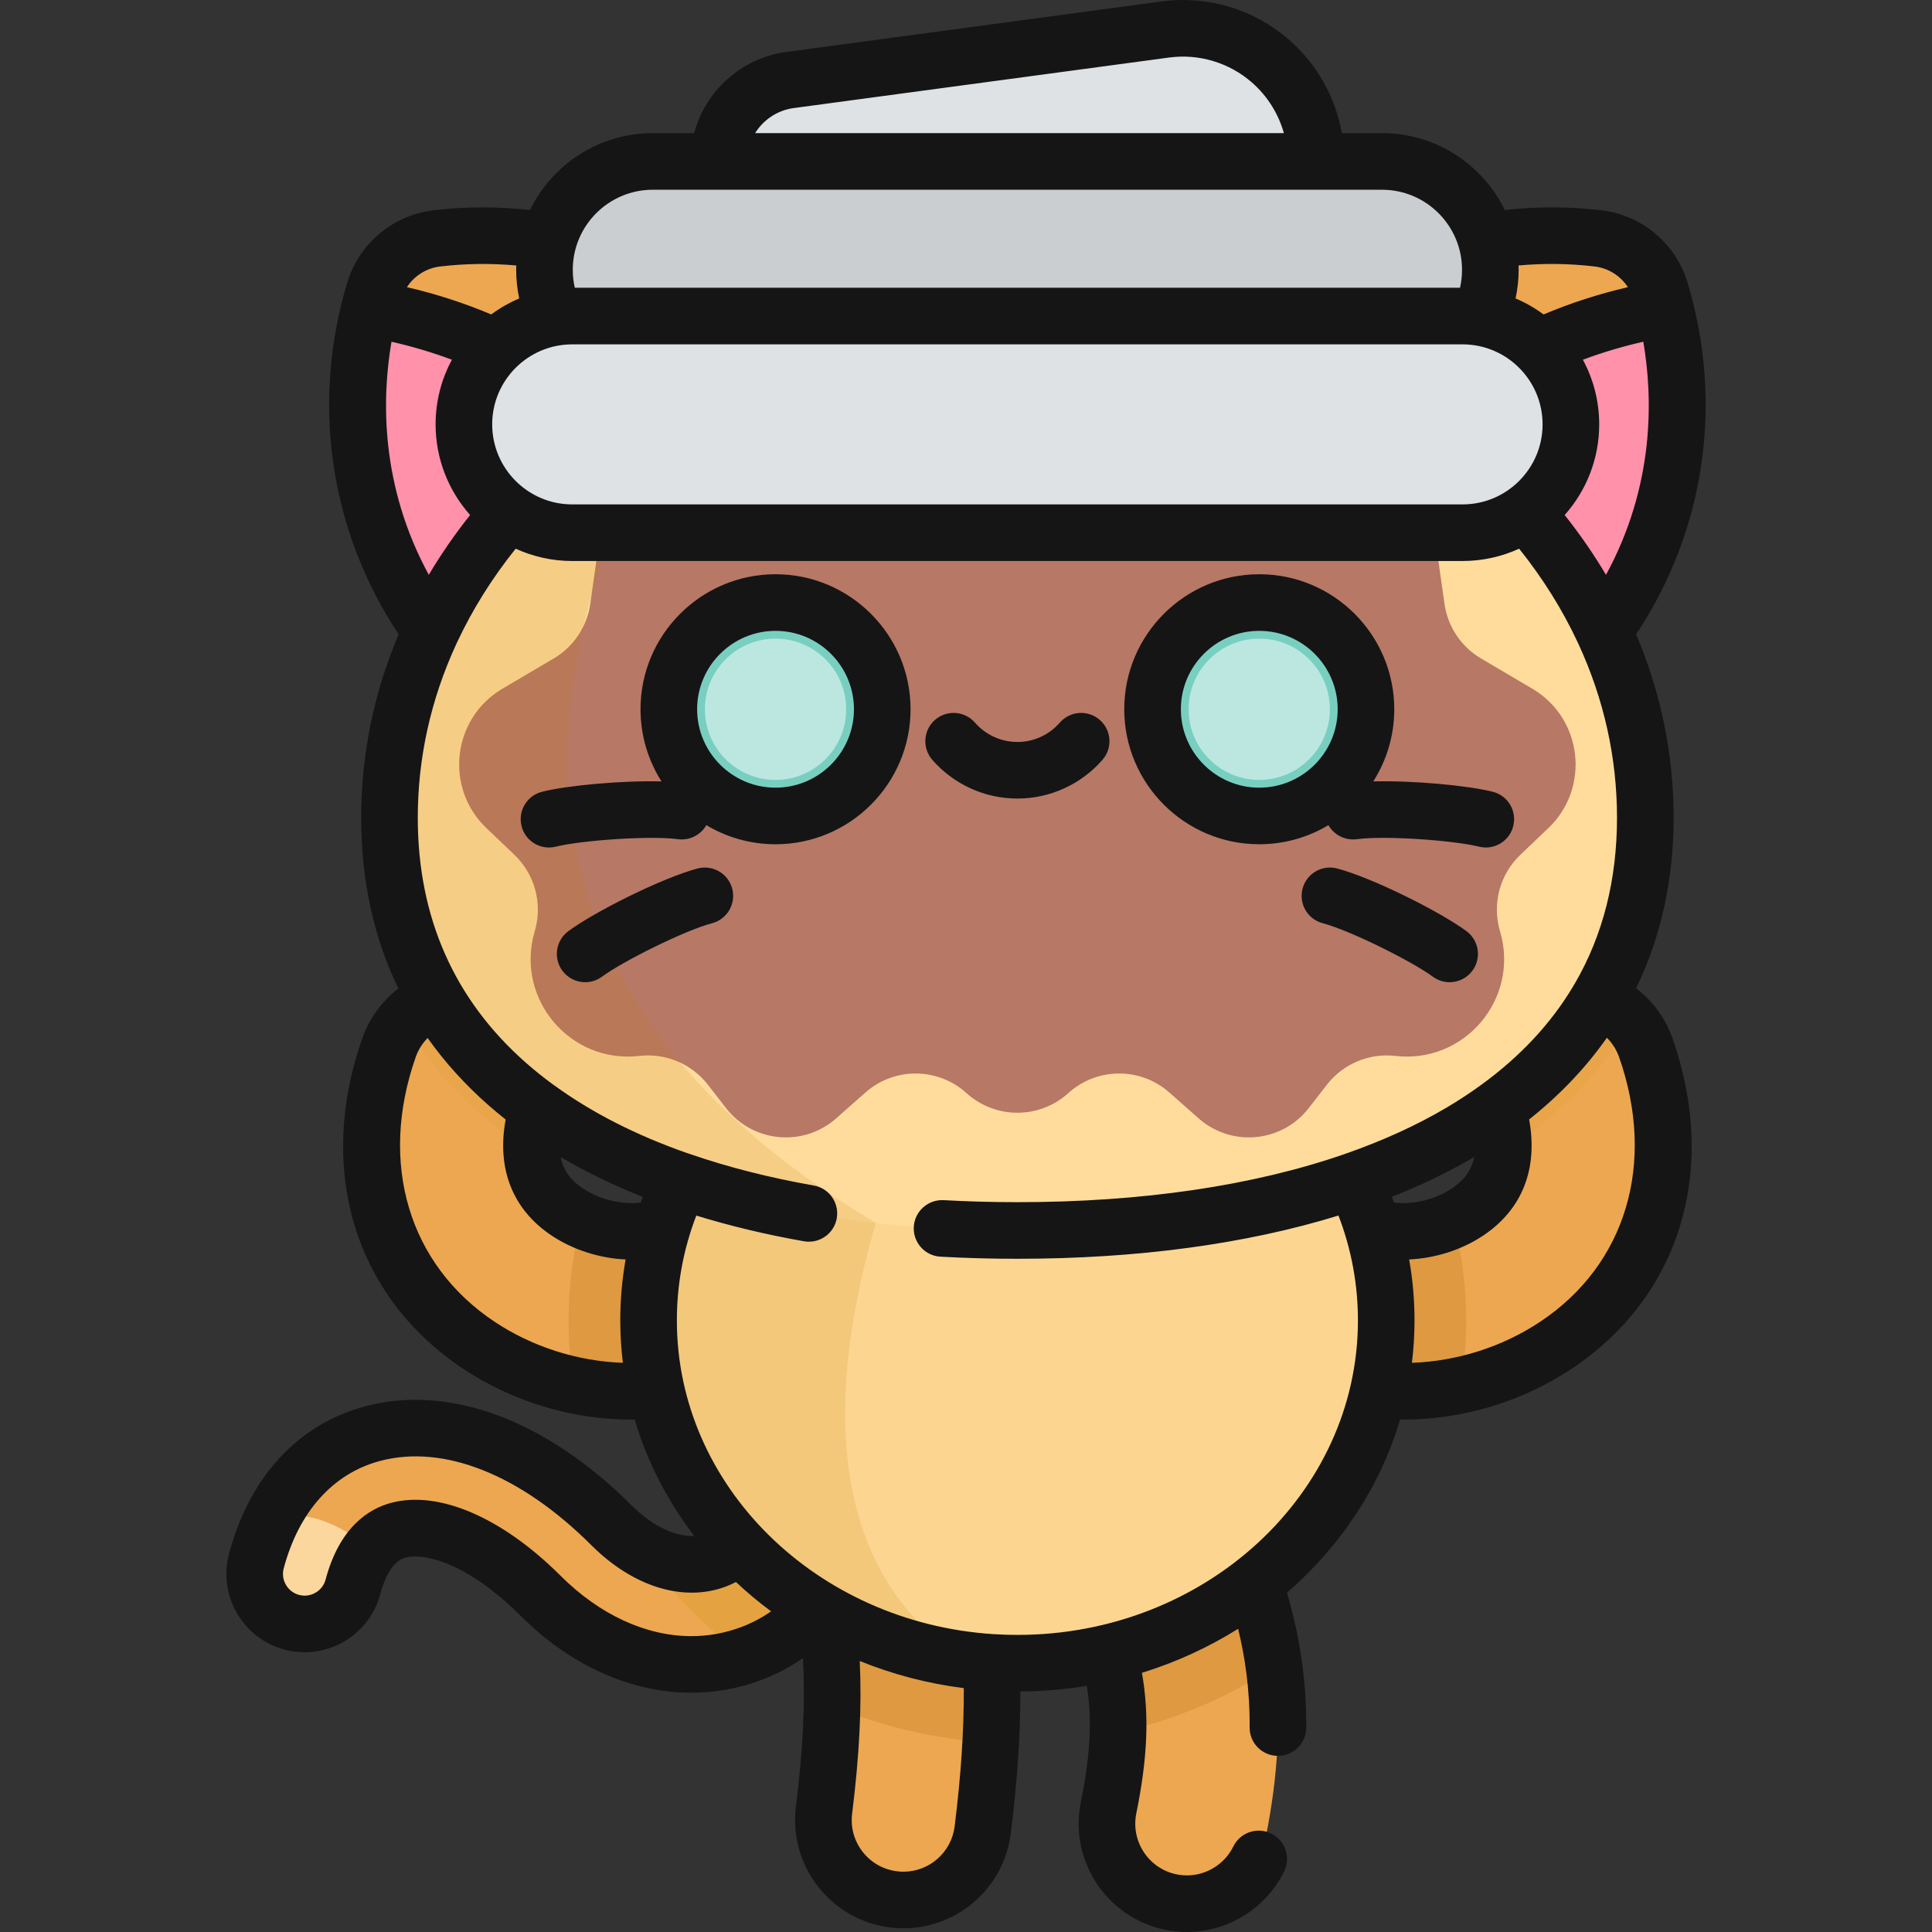 <svg width="66" height="66" viewBox="0 0 66 66" fill="none" xmlns="http://www.w3.org/2000/svg">
<rect x="0" y="0" width="66" height="66" fill="#333333" stroke="none"/>
<path d="M23.619 56.859C21.83 56.86 20.003 56.048 18.468 54.515C16.404 52.455 14.604 52.007 13.608 52.275C12.868 52.474 12.347 53.124 12.057 54.209C11.814 55.12 10.878 55.661 9.967 55.418C9.056 55.175 8.515 54.24 8.758 53.329C9.367 51.046 10.775 49.501 12.722 48.977C15.242 48.3 18.215 49.438 20.881 52.099C22.034 53.25 23.368 53.697 24.45 53.296C25.579 52.877 26.307 51.579 26.448 49.734C26.519 48.794 27.339 48.089 28.28 48.161C29.22 48.233 29.924 49.053 29.852 49.993C29.61 53.177 28.034 55.609 25.637 56.498C24.982 56.74 24.303 56.859 23.619 56.859Z" fill="#EDA751"/>
<path d="M12.056 54.209C12.194 53.693 12.386 53.276 12.627 52.958C11.506 51.854 10.262 51.69 9.373 51.736C9.119 52.217 8.912 52.748 8.757 53.329C8.514 54.24 9.056 55.175 9.967 55.418C10.878 55.662 11.813 55.12 12.056 54.209Z" fill="#FCD79D"/>
<path d="M30.864 64.906C30.752 64.906 30.638 64.899 30.523 64.885C29.026 64.699 27.963 63.334 28.15 61.837C28.639 57.908 28.436 55.679 27.949 53.356C27.64 51.879 28.586 50.431 30.063 50.122C31.539 49.813 32.987 50.759 33.297 52.236C33.881 55.029 34.152 57.846 33.571 62.512C33.399 63.894 32.222 64.906 30.864 64.906Z" fill="#EDA751"/>
<path d="M21.56 47.527C19.779 47.527 17.934 47.006 16.354 45.954C13.04 43.746 11.865 39.853 13.287 35.795C13.786 34.371 15.345 33.622 16.768 34.12C18.192 34.619 18.942 36.178 18.443 37.602C17.844 39.312 18.16 40.592 19.384 41.407C20.674 42.267 22.393 42.23 23.068 41.623C24.19 40.614 25.917 40.706 26.926 41.828C27.935 42.949 27.843 44.676 26.722 45.685C25.36 46.91 23.498 47.527 21.56 47.527Z" fill="#EDA751"/>
<path opacity="0.1" d="M16.768 34.12C15.675 33.738 14.505 34.092 13.793 34.921C14.829 36.644 16.291 38.141 18.158 39.376C18.119 38.849 18.213 38.257 18.443 37.602C18.942 36.178 18.192 34.619 16.768 34.12Z" fill="#C18F00"/>
<path d="M47.951 47.528C46.013 47.528 44.151 46.91 42.789 45.685C41.668 44.676 41.576 42.949 42.585 41.828C43.594 40.706 45.321 40.614 46.443 41.623C47.118 42.23 48.837 42.267 50.128 41.407C51.351 40.592 51.667 39.312 51.068 37.602C50.569 36.178 51.319 34.62 52.743 34.12C54.166 33.622 55.725 34.371 56.224 35.795C57.646 39.853 56.471 43.746 53.157 45.954C51.577 47.006 49.732 47.528 47.951 47.528Z" fill="#EDA751"/>
<path opacity="0.1" d="M52.743 34.12C51.319 34.619 50.57 36.178 51.069 37.602C51.298 38.257 51.392 38.849 51.353 39.376C53.22 38.141 54.682 36.644 55.718 34.921C55.006 34.092 53.836 33.737 52.743 34.12Z" fill="#C18F00"/>
<path d="M40.55 65.033C40.369 65.033 40.187 65.015 40.002 64.978C38.524 64.677 37.57 63.235 37.87 61.757C38.545 58.44 38.094 56.923 37.302 54.722C36.791 53.302 37.528 51.738 38.948 51.227C40.368 50.717 41.932 51.453 42.443 52.873C43.425 55.602 44.161 58.237 43.224 62.845C42.961 64.14 41.822 65.033 40.55 65.033Z" fill="#EDA751"/>
<path opacity="0.2" d="M28.279 48.161C27.339 48.089 26.519 48.794 26.447 49.734C26.307 51.579 25.579 52.877 24.45 53.296C23.654 53.591 22.721 53.425 21.824 52.859C22.791 54.285 24.015 55.54 25.436 56.567C25.503 56.545 25.57 56.522 25.637 56.498C28.034 55.608 29.61 53.177 29.852 49.993C29.924 49.053 29.219 48.232 28.279 48.161Z" fill="#C18F00"/>
<path opacity="0.2" d="M49.648 41.677C48.44 42.249 47.037 42.158 46.443 41.623C45.321 40.614 43.594 40.706 42.585 41.828C41.576 42.949 41.668 44.676 42.789 45.685C44.151 46.91 46.013 47.528 47.951 47.528C48.6 47.528 49.257 47.457 49.907 47.319C50.025 46.598 50.086 45.861 50.086 45.11C50.087 43.928 49.934 42.778 49.648 41.677Z" fill="#A35F00"/>
<path opacity="0.2" d="M23.068 41.623C22.474 42.157 21.071 42.249 19.863 41.677C19.577 42.778 19.424 43.928 19.424 45.11C19.424 45.861 19.485 46.598 19.603 47.318C20.253 47.457 20.911 47.527 21.56 47.527C23.497 47.527 25.36 46.91 26.721 45.685C27.843 44.676 27.935 42.949 26.926 41.828C25.917 40.706 24.19 40.614 23.068 41.623Z" fill="#A35F00"/>
<path opacity="0.2" d="M30.063 50.122C28.586 50.431 27.64 51.879 27.949 53.356C28.265 54.866 28.462 56.337 28.426 58.261C30.095 58.976 31.923 59.417 33.845 59.524C34.008 56.533 33.745 54.377 33.297 52.236C32.987 50.76 31.539 49.813 30.063 50.122Z" fill="#A35F00"/>
<path opacity="0.2" d="M43.526 56.947C43.325 55.46 42.913 54.177 42.444 52.873C41.933 51.453 40.368 50.717 38.948 51.227C37.529 51.738 36.792 53.303 37.303 54.722C37.856 56.261 38.242 57.466 38.195 59.184C40.138 58.762 41.941 57.992 43.526 56.947Z" fill="#A35F00"/>
<path d="M34.756 56.817C41.715 56.817 47.355 51.576 47.355 45.11C47.355 38.644 41.715 33.403 34.756 33.403C27.798 33.403 22.157 38.644 22.157 45.11C22.157 51.576 27.798 56.817 34.756 56.817Z" fill="#FCD690"/>
<path opacity="0.15" d="M32.916 56.694C27.158 52.913 28.943 45.166 29.92 41.778V34.297C25.362 36.059 22.156 40.237 22.156 45.111C22.156 50.996 26.83 55.866 32.916 56.694Z" fill="#C17A00"/>
<path d="M27.088 24.809C29.553 22.741 31.199 19.268 27.722 14.134C24.217 8.96 18.998 7.663 14.925 8.143C13.92 8.261 13.078 8.968 12.787 9.937C11.606 13.865 11.978 19.23 16.465 23.58C20.916 27.896 24.622 26.878 27.088 24.809Z" fill="#EDA751"/>
<path d="M12.623 10.538C11.655 14.401 12.202 19.447 16.465 23.58C20.323 27.321 23.621 27.054 26.037 25.569C24.375 14.29 17.117 11.299 12.623 10.538Z" fill="#FF91AB"/>
<path d="M42.423 24.809C39.958 22.741 38.312 19.268 41.789 14.134C45.294 8.96 50.512 7.663 54.586 8.143C55.591 8.261 56.433 8.968 56.724 9.937C57.904 13.865 57.533 19.23 53.046 23.58C48.594 27.896 44.888 26.878 42.423 24.809Z" fill="#EDA751"/>
<path d="M56.889 10.538C57.856 14.401 57.309 19.447 53.046 23.58C49.188 27.321 45.89 27.054 43.474 25.569C45.136 14.29 52.394 11.299 56.889 10.538Z" fill="#FF91AB"/>
<path d="M56.206 27.932C56.206 37.739 46.602 42.035 34.755 42.035C22.909 42.035 13.305 37.739 13.305 27.932C13.305 18.124 22.909 10.173 34.755 10.173C46.602 10.173 56.206 18.124 56.206 27.932Z" fill="#FFDC9C"/>
<path d="M36.494 37.343C37.471 36.458 38.958 36.448 39.946 37.321L40.949 38.207C42.07 39.196 43.793 39.034 44.709 37.853L45.327 37.057C45.882 36.342 46.77 35.968 47.67 36.072C50.024 36.344 51.9 34.139 51.256 31.858L51.233 31.779C50.972 30.855 51.243 29.863 51.938 29.201L52.895 28.288C54.337 26.912 54.063 24.538 52.346 23.527L50.595 22.495C49.916 22.095 49.457 21.408 49.346 20.628L48.953 17.864C48.737 16.34 47.247 15.34 45.755 15.717L41.844 16.705C41.056 16.904 40.221 16.722 39.587 16.213L36.378 13.634C35.43 12.872 34.081 12.872 33.133 13.634L29.924 16.213C29.29 16.722 28.454 16.904 27.666 16.705L23.756 15.717C22.264 15.34 20.774 16.34 20.557 17.864L20.165 20.628C20.054 21.408 19.594 22.095 18.915 22.495L17.165 23.527C15.447 24.538 15.174 26.912 16.616 28.288L17.573 29.201C18.267 29.863 18.538 30.855 18.277 31.779L18.255 31.858C17.61 34.139 19.487 36.344 21.841 36.072C22.741 35.968 23.629 36.342 24.184 37.057L24.801 37.853C25.718 39.034 27.441 39.196 28.562 38.207L29.565 37.321C30.553 36.448 32.04 36.458 33.017 37.343C34.004 38.236 35.507 38.236 36.494 37.343Z" fill="#B77866"/>
<path opacity="0.15" d="M23.302 12.915C17.295 16.062 13.305 21.611 13.305 27.932C13.305 36.363 20.402 40.721 29.92 41.778C16.257 33.617 18.039 22.64 23.302 12.915Z" fill="#C17A00"/>
<path d="M26.493 27.875C28.506 27.875 30.139 26.243 30.139 24.229C30.139 22.216 28.506 20.584 26.493 20.584C24.48 20.584 22.848 22.216 22.848 24.229C22.848 26.243 24.48 27.875 26.493 27.875Z" fill="#78CFC0"/>
<path opacity="0.5" d="M26.493 26.642C27.826 26.642 28.906 25.562 28.906 24.23C28.906 22.897 27.826 21.817 26.493 21.817C25.161 21.817 24.081 22.897 24.081 24.23C24.081 25.562 25.161 26.642 26.493 26.642Z" fill="white"/>
<path d="M43.018 27.875C45.031 27.875 46.663 26.243 46.663 24.229C46.663 22.216 45.031 20.584 43.018 20.584C41.005 20.584 39.373 22.216 39.373 24.229C39.373 26.243 41.005 27.875 43.018 27.875Z" fill="#78CFC0"/>
<path opacity="0.5" d="M43.018 26.642C44.35 26.642 45.431 25.562 45.431 24.23C45.431 22.897 44.35 21.817 43.018 21.817C41.686 21.817 40.605 22.897 40.605 24.23C40.605 25.562 41.686 26.642 43.018 26.642Z" fill="white"/>
<path d="M42.153 8.321H27.358C25.808 8.321 24.552 7.065 24.552 5.515C24.552 4.11 25.591 2.922 26.983 2.734L39.804 1.008C42.533 0.64 44.959 2.762 44.959 5.515C44.959 7.065 43.703 8.321 42.153 8.321Z" fill="#DEE2E5"/>
<path d="M47.212 12.915H22.3C20.256 12.915 18.6 11.259 18.6 9.215C18.6 7.171 20.256 5.515 22.3 5.515H47.212C49.255 5.515 50.912 7.171 50.912 9.215C50.912 11.259 49.255 12.915 47.212 12.915Z" fill="#DEE2E5"/>
<path opacity="0.1" d="M47.212 12.915H22.3C20.256 12.915 18.6 11.259 18.6 9.215C18.6 7.171 20.256 5.515 22.3 5.515H47.212C49.255 5.515 50.912 7.171 50.912 9.215C50.912 11.259 49.255 12.915 47.212 12.915Z" fill="#151515"/>
<path d="M49.964 18.198H19.547C17.504 18.198 15.847 16.541 15.847 14.498C15.847 12.454 17.504 10.797 19.547 10.797H49.964C52.007 10.797 53.664 12.454 53.664 14.498C53.664 16.541 52.007 18.198 49.964 18.198Z" fill="#DEE2E5"/>
<path d="M23.831 29.669C22.611 29.993 20.309 31.149 19.416 31.809C18.986 32.126 18.895 32.732 19.212 33.161C19.401 33.418 19.694 33.554 19.991 33.554C20.19 33.554 20.391 33.492 20.564 33.365C21.271 32.843 23.374 31.791 24.327 31.538C24.843 31.401 25.15 30.872 25.013 30.356C24.876 29.84 24.347 29.533 23.831 29.669ZM50.096 31.809C49.202 31.149 46.901 29.993 45.681 29.669C45.164 29.533 44.635 29.84 44.498 30.356C44.361 30.872 44.668 31.401 45.184 31.538C46.137 31.791 48.24 32.843 48.947 33.365C49.12 33.492 49.321 33.554 49.521 33.554C49.817 33.554 50.11 33.418 50.299 33.161C50.617 32.731 50.525 32.126 50.096 31.809ZM55.891 33.76C56.738 32.016 57.173 30.062 57.173 27.932C57.173 25.769 56.737 23.66 55.893 21.67C58.245 18.125 58.889 13.781 57.651 9.659C57.248 8.318 56.09 7.346 54.7 7.183C53.608 7.054 52.504 7.053 51.408 7.174C50.649 5.621 49.053 4.548 47.212 4.548H45.84C45.621 3.322 44.993 2.196 44.042 1.364C42.844 0.316 41.252 -0.163 39.676 0.05L26.855 1.776C25.321 1.983 24.098 3.108 23.713 4.548H22.3C20.459 4.548 18.863 5.621 18.104 7.174C17.008 7.053 15.904 7.054 14.812 7.183C13.422 7.347 12.264 8.319 11.861 9.659C10.623 13.781 11.267 18.126 13.618 21.67C12.774 23.66 12.339 25.769 12.339 27.932C12.339 30.079 12.765 32.029 13.61 33.768C13.047 34.201 12.615 34.789 12.375 35.476C10.8 39.971 12.119 44.294 15.819 46.758C17.499 47.878 19.538 48.495 21.56 48.495C21.599 48.495 21.641 48.492 21.68 48.492C22.109 49.937 22.805 51.279 23.716 52.469C23.065 52.504 22.277 52.126 21.564 51.414C18.647 48.503 15.333 47.274 12.47 48.044C10.176 48.66 8.526 50.449 7.824 53.079C7.443 54.504 8.293 55.972 9.718 56.353C11.142 56.733 12.611 55.883 12.991 54.459C13.185 53.732 13.477 53.311 13.859 53.208C14.424 53.057 15.887 53.305 17.785 55.199C19.482 56.893 21.554 57.826 23.619 57.826C24.426 57.826 25.218 57.684 25.973 57.404C26.491 57.212 26.977 56.958 27.429 56.645C27.513 58.129 27.435 59.749 27.19 61.718C26.938 63.741 28.38 65.593 30.403 65.845C30.556 65.864 30.711 65.873 30.864 65.873C32.724 65.873 34.301 64.479 34.53 62.631C34.752 60.851 34.859 59.256 34.858 57.784C35.631 57.778 36.389 57.713 37.127 57.591C37.293 58.606 37.285 59.785 36.923 61.564C36.516 63.562 37.812 65.519 39.81 65.925C40.054 65.975 40.303 66 40.55 66C41.95 66 43.252 65.187 43.868 63.929C44.103 63.45 43.905 62.871 43.425 62.636C42.946 62.401 42.367 62.599 42.132 63.079C41.838 63.679 41.217 64.066 40.55 64.066C40.432 64.066 40.312 64.054 40.195 64.031C39.242 63.837 38.624 62.903 38.818 61.949C39.202 60.059 39.266 58.597 39.01 57.146C40.184 56.783 41.288 56.274 42.296 55.642C42.526 56.585 42.698 57.687 42.689 59.009C42.685 59.543 43.115 59.979 43.649 59.983H43.656C44.187 59.983 44.619 59.554 44.623 59.023C44.636 57.123 44.31 55.594 43.966 54.407C45.789 52.829 47.148 50.791 47.83 48.492C47.87 48.492 47.911 48.495 47.951 48.495C49.973 48.495 52.012 47.878 53.692 46.758C57.392 44.294 58.711 39.971 57.136 35.476C56.895 34.785 56.459 34.193 55.891 33.76ZM54.863 19.638C54.447 18.936 53.976 18.254 53.452 17.594C54.185 16.769 54.631 15.685 54.631 14.497C54.631 13.699 54.429 12.947 54.074 12.289C54.738 12.04 55.428 11.835 56.138 11.674C56.469 13.609 56.525 16.582 54.863 19.638ZM51.875 9.069C52.741 8.991 53.612 9.001 54.473 9.103C54.946 9.159 55.359 9.423 55.611 9.81C54.612 10.042 53.648 10.354 52.731 10.742C52.436 10.524 52.116 10.34 51.774 10.196C51.843 9.876 51.879 9.549 51.879 9.215C51.879 9.166 51.876 9.117 51.875 9.069ZM27.113 3.692L39.934 1.966C40.958 1.828 41.991 2.139 42.769 2.819C43.298 3.282 43.673 3.885 43.859 4.548H25.796C26.079 4.094 26.553 3.768 27.113 3.692ZM22.3 6.482H47.212C48.719 6.482 49.945 7.708 49.945 9.215C49.945 9.425 49.922 9.631 49.876 9.83H19.636C19.59 9.63 19.567 9.425 19.567 9.215C19.567 7.708 20.793 6.482 22.3 6.482ZM19.547 11.764H49.964C51.471 11.764 52.697 12.99 52.697 14.497C52.697 16.005 51.471 17.231 49.964 17.231H19.547C18.04 17.231 16.814 16.005 16.814 14.497C16.814 12.99 18.04 11.764 19.547 11.764ZM15.038 9.103C15.9 9.002 16.77 8.991 17.637 9.069C17.635 9.117 17.633 9.166 17.633 9.215C17.633 9.549 17.669 9.876 17.737 10.196C17.396 10.34 17.075 10.524 16.781 10.742C15.863 10.354 14.9 10.042 13.901 9.81C14.152 9.423 14.565 9.159 15.038 9.103ZM13.374 11.674C14.084 11.835 14.773 12.04 15.438 12.289C15.082 12.947 14.881 13.699 14.881 14.497C14.881 15.685 15.327 16.769 16.06 17.594C15.535 18.253 15.064 18.936 14.648 19.637C12.987 16.582 13.042 13.609 13.374 11.674ZM21.278 46.556C19.727 46.502 18.179 46.008 16.89 45.149C13.962 43.198 12.931 39.736 14.2 36.115C14.287 35.865 14.428 35.642 14.609 35.459C15.195 36.288 15.892 37.058 16.702 37.769C16.887 37.931 17.078 38.089 17.274 38.244C16.964 39.926 17.508 41.319 18.848 42.211C19.591 42.706 20.501 42.985 21.372 43.025C21.251 43.709 21.19 44.405 21.19 45.11C21.19 45.599 21.22 46.081 21.278 46.556ZM21.89 41.081C21.325 41.155 20.545 41.019 19.919 40.602C19.593 40.385 19.261 40.075 19.153 39.527C20.016 40.035 20.951 40.49 21.96 40.889C21.936 40.953 21.913 41.017 21.89 41.081ZM25.301 55.591C24.762 55.791 24.196 55.893 23.619 55.893C22.07 55.893 20.483 55.161 19.151 53.831C17.151 51.834 14.985 50.904 13.357 51.341C12.602 51.544 11.603 52.163 11.123 53.96C11.018 54.354 10.611 54.59 10.216 54.484C9.822 54.379 9.587 53.972 9.692 53.578C10.208 51.643 11.373 50.341 12.972 49.911C15.15 49.326 17.783 50.372 20.198 52.783C21.625 54.208 23.34 54.739 24.786 54.203C24.908 54.158 25.026 54.104 25.142 54.044C25.52 54.4 25.921 54.734 26.342 55.046C26.018 55.271 25.671 55.454 25.301 55.591ZM32.612 62.393C32.502 63.275 31.751 63.94 30.864 63.94C30.791 63.94 30.716 63.935 30.643 63.926C30.175 63.868 29.758 63.631 29.468 63.259C29.179 62.887 29.051 62.424 29.11 61.957C29.358 59.959 29.444 58.286 29.37 56.742C30.486 57.195 31.679 57.512 32.925 57.669C32.932 59.092 32.83 60.645 32.612 62.393ZM34.756 55.851C34.484 55.851 34.216 55.842 33.949 55.825C33.942 55.825 33.935 55.824 33.928 55.824C27.899 55.431 23.123 50.776 23.123 45.11C23.123 43.875 23.346 42.673 23.787 41.526C24.936 41.879 26.161 42.174 27.465 42.404C27.522 42.414 27.579 42.418 27.634 42.418C28.095 42.418 28.503 42.088 28.585 41.619C28.678 41.093 28.327 40.592 27.801 40.499C26.287 40.232 24.89 39.877 23.613 39.438C23.57 39.421 23.526 39.406 23.483 39.395C21.74 38.785 20.225 38.014 18.949 37.088C18.928 37.073 18.907 37.058 18.886 37.044C18.568 36.811 18.265 36.568 17.978 36.316C15.519 34.158 14.272 31.337 14.272 27.932C14.272 25.887 14.718 23.893 15.579 22.02C15.595 21.99 15.61 21.959 15.622 21.928C16.142 20.818 16.808 19.752 17.616 18.744C18.205 19.013 18.859 19.165 19.548 19.165H49.964C50.653 19.165 51.307 19.013 51.896 18.744C52.703 19.752 53.37 20.818 53.889 21.928C53.902 21.959 53.916 21.99 53.932 22.02C54.794 23.893 55.239 25.887 55.239 27.932C55.239 30.059 54.757 31.951 53.8 33.596C53.777 33.63 53.755 33.665 53.737 33.702C52.979 34.969 51.936 36.088 50.61 37.053C50.602 37.059 50.594 37.065 50.586 37.071C50.221 37.335 49.837 37.589 49.431 37.829C48.393 38.444 47.229 38.974 45.953 39.417C45.943 39.421 45.934 39.424 45.924 39.428C42.806 40.507 39.019 41.068 34.756 41.068C33.903 41.068 33.055 41.045 32.235 40.999C31.705 40.971 31.246 41.378 31.216 41.911C31.187 42.444 31.595 42.901 32.128 42.93C32.983 42.978 33.867 43.002 34.756 43.002C38.861 43.002 42.569 42.497 45.724 41.525C46.165 42.672 46.389 43.874 46.389 45.11C46.388 51.033 41.17 55.851 34.756 55.851ZM47.621 41.081C47.598 41.016 47.574 40.95 47.55 40.885C48.557 40.487 49.495 40.033 50.358 39.527C50.251 40.075 49.918 40.385 49.592 40.602C48.967 41.019 48.187 41.155 47.621 41.081ZM52.621 45.149C51.333 46.008 49.785 46.502 48.233 46.556C48.291 46.081 48.322 45.599 48.322 45.11C48.322 44.405 48.26 43.709 48.139 43.025C49.01 42.985 49.921 42.707 50.664 42.212C52.004 41.319 52.548 39.926 52.237 38.242C53.286 37.409 54.173 36.476 54.894 35.451C55.079 35.636 55.223 35.861 55.312 36.115C56.581 39.736 55.55 43.198 52.621 45.149ZM26.494 19.617C23.95 19.617 21.881 21.686 21.881 24.229C21.881 25.135 22.145 25.98 22.598 26.694C21.26 26.66 19.396 26.828 18.52 27.047C18.002 27.176 17.687 27.701 17.817 28.219C17.926 28.659 18.32 28.952 18.754 28.952C18.831 28.952 18.91 28.942 18.989 28.923C19.841 28.71 22.187 28.539 23.164 28.668C23.565 28.721 23.941 28.519 24.13 28.188C24.822 28.602 25.63 28.841 26.494 28.841C29.037 28.841 31.106 26.772 31.106 24.229C31.105 21.686 29.037 19.617 26.494 19.617ZM26.494 26.908C25.017 26.908 23.815 25.706 23.815 24.229C23.815 22.752 25.017 21.551 26.494 21.551C27.97 21.551 29.172 22.752 29.172 24.229C29.172 25.706 27.97 26.908 26.494 26.908ZM34.756 27.28C35.87 27.28 36.929 26.797 37.663 25.956C38.014 25.554 37.972 24.943 37.569 24.592C37.166 24.241 36.556 24.283 36.205 24.686C35.839 25.106 35.311 25.347 34.756 25.347C34.2 25.347 33.672 25.106 33.306 24.686C32.955 24.283 32.345 24.241 31.942 24.592C31.54 24.943 31.498 25.554 31.848 25.956C32.582 26.797 33.642 27.28 34.756 27.28ZM43.018 28.841C43.881 28.841 44.69 28.602 45.381 28.188C45.57 28.519 45.947 28.721 46.348 28.668C47.325 28.538 49.67 28.709 50.523 28.923C50.602 28.942 50.681 28.952 50.758 28.952C51.191 28.952 51.586 28.659 51.695 28.219C51.825 27.701 51.51 27.176 50.992 27.047C50.115 26.828 48.251 26.66 46.913 26.694C47.367 25.98 47.63 25.135 47.63 24.229C47.63 21.686 45.561 19.617 43.018 19.617C40.475 19.617 38.406 21.686 38.406 24.229C38.406 26.772 40.475 28.841 43.018 28.841ZM43.018 21.551C44.495 21.551 45.697 22.752 45.697 24.229C45.697 25.706 44.495 26.908 43.018 26.908C41.541 26.908 40.34 25.706 40.34 24.229C40.34 22.752 41.541 21.551 43.018 21.551Z" fill="#151515"/>
</svg>
